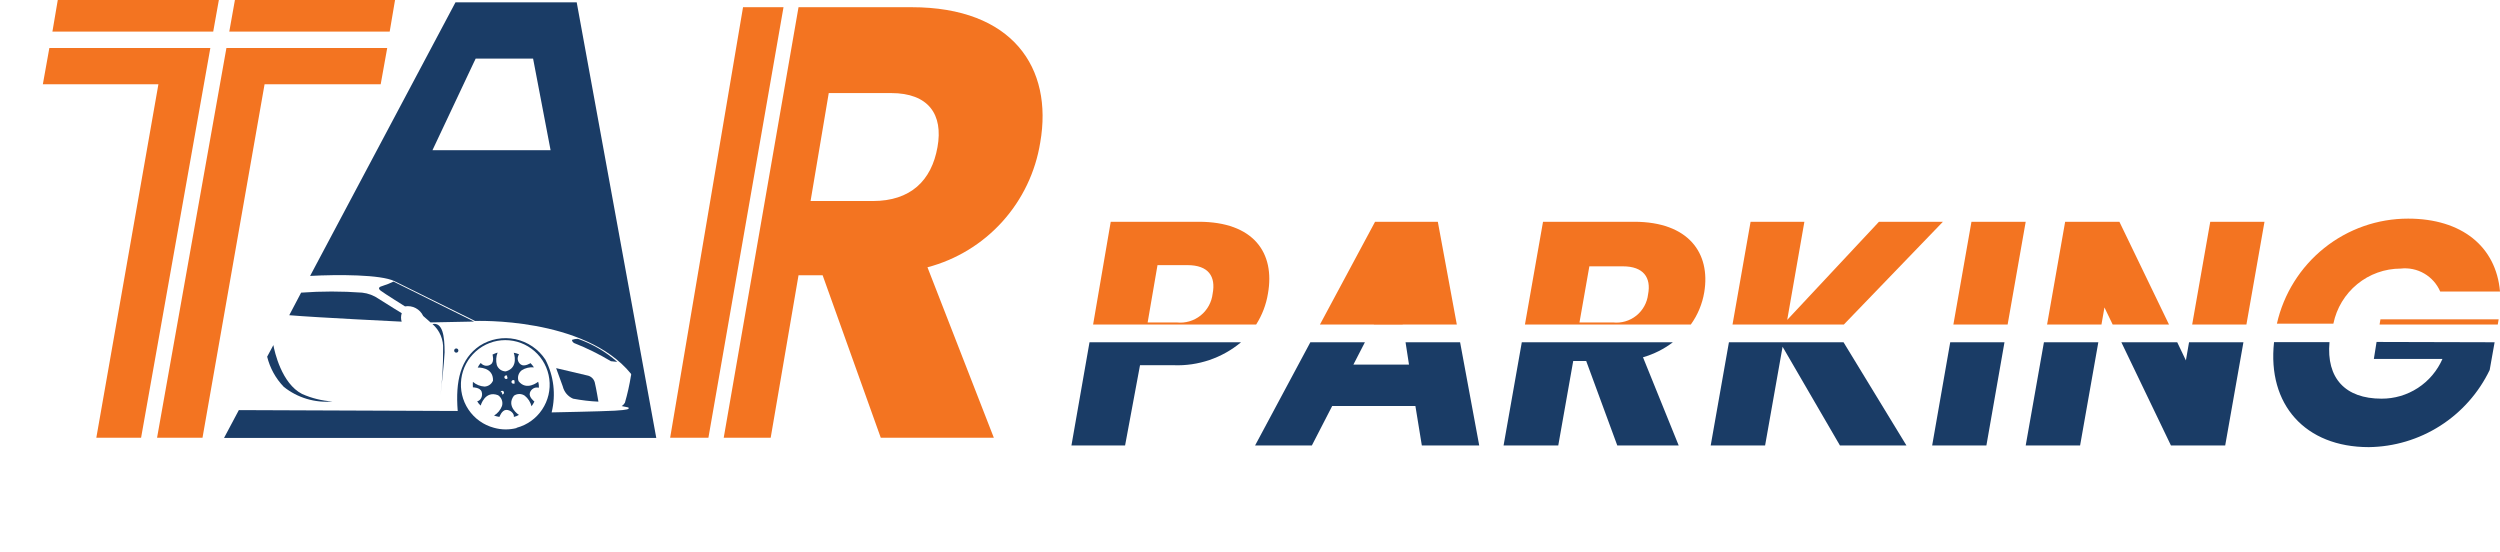 <svg width="154" height="34" viewBox="0 0 154 34" fill="none" xmlns="http://www.w3.org/2000/svg">
<g id="logo 3">
<g id="Group 1171274928">
<g id="Layer 2">
<g id="Layer 1">
<path id="Vector" d="M3.559 0L3.229 1.946H13.134L13.482 0H3.559ZM3.04 2.958L2.64 5.189H9.758L5.933 26.966H8.691L12.957 2.958H3.04ZM13.947 2.958L9.675 26.966H12.474L16.298 5.189H23.451L23.852 2.958H13.947ZM14.471 0L14.124 1.946H24.005L24.335 0H14.471Z" fill="#F37421"/>
<path id="Vector_2" d="M45.771 0.444L41.281 26.966H43.638L48.264 0.444H45.771ZM56.154 0.444H49.189L44.581 26.966H47.474L49.189 16.956H50.674L54.256 26.966H61.221L57.132 16.465C58.907 15.997 60.51 15.021 61.743 13.656C62.977 12.29 63.788 10.594 64.079 8.774C64.88 4.183 62.382 0.444 56.154 0.444ZM57.75 9.058C57.385 11.134 56.083 12.383 53.767 12.383H49.931L51.051 5.733H54.892C57.202 5.733 58.11 7.058 57.75 9.058Z" fill="#F37421"/>
<path id="Vector_3" d="M17.482 23.831C16.983 23.313 16.629 22.672 16.457 21.973L16.84 21.257C16.911 21.654 17.347 23.624 18.608 24.268C19.2 24.532 19.835 24.689 20.482 24.73C19.404 24.829 18.329 24.507 17.482 23.831Z" fill="#1A3C66"/>
<path id="Vector_4" d="M24.742 19.814C24.742 19.814 19.48 19.559 17.818 19.417L18.549 18.027C19.8 17.935 21.057 17.935 22.308 18.027C22.679 18.067 23.034 18.202 23.34 18.417C23.929 18.796 24.748 19.293 24.748 19.293C24.691 19.461 24.689 19.644 24.742 19.814Z" fill="#1A3C66"/>
<path id="Vector_5" d="M27.135 24.357C27.247 23.415 27.3 22.466 27.294 21.517C27.311 21.225 27.261 20.932 27.148 20.663C27.034 20.393 26.86 20.153 26.64 19.961C27.27 19.837 27.388 20.707 27.388 21.707C27.353 22.387 27.223 23.606 27.135 24.357Z" fill="#1A3C66"/>
<path id="Vector_6" d="M28.106 21.464C28.141 21.464 28.174 21.478 28.198 21.502C28.222 21.527 28.236 21.56 28.236 21.594C28.236 21.629 28.222 21.662 28.198 21.686C28.174 21.711 28.141 21.724 28.106 21.724C28.072 21.724 28.039 21.711 28.015 21.686C27.99 21.662 27.977 21.629 27.977 21.594C27.977 21.56 27.99 21.527 28.015 21.502C28.039 21.478 28.072 21.464 28.106 21.464Z" fill="#1A3C66"/>
<path id="Vector_7" d="M29.202 19.808L26.521 19.861L26.068 19.464C25.971 19.256 25.81 19.086 25.607 18.979C25.405 18.872 25.173 18.835 24.948 18.873C24.948 18.873 23.681 18.08 23.469 17.92C23.257 17.761 23.334 17.672 23.599 17.601C23.819 17.532 24.034 17.447 24.241 17.346L29.202 19.808Z" fill="#1A3C66"/>
<path id="Vector_8" d="M34.258 22.677L36.167 23.127C36.279 23.146 36.382 23.196 36.466 23.273C36.55 23.349 36.609 23.449 36.638 23.558C36.733 23.949 36.862 24.742 36.862 24.742C36.338 24.718 35.816 24.656 35.301 24.558C35.143 24.49 35.003 24.385 34.892 24.253C34.782 24.12 34.704 23.963 34.664 23.795C34.535 23.422 34.258 22.677 34.258 22.677Z" fill="#1A3C66"/>
<path id="Vector_9" d="M35.366 21.133C35.366 21.133 35.213 21.044 35.242 20.931C35.358 20.891 35.479 20.871 35.602 20.872C36.492 21.185 37.315 21.667 38.023 22.292L37.634 22.251C36.909 21.817 36.151 21.443 35.366 21.133Z" fill="#1A3C66"/>
<path id="Vector_10" d="M33.15 23.517C33.15 23.517 32.431 24.109 31.942 23.476C31.901 23.357 31.898 23.229 31.933 23.108C31.97 22.988 32.043 22.883 32.142 22.807C32.365 22.666 32.629 22.603 32.891 22.63C32.829 22.536 32.758 22.449 32.679 22.369C32.679 22.369 32.307 22.612 32.089 22.458C32.04 22.425 31.997 22.382 31.964 22.332C31.931 22.282 31.908 22.226 31.897 22.166C31.887 22.108 31.887 22.047 31.9 21.988C31.913 21.93 31.937 21.874 31.971 21.825C31.869 21.778 31.759 21.746 31.647 21.73C31.647 21.73 31.983 22.647 31.158 22.878C31.037 22.878 30.919 22.84 30.82 22.771C30.721 22.701 30.646 22.602 30.605 22.488C30.539 22.233 30.556 21.964 30.652 21.718C30.544 21.75 30.439 21.791 30.339 21.843C30.339 21.843 30.463 22.269 30.251 22.434C30.156 22.509 30.036 22.543 29.917 22.528C29.798 22.514 29.689 22.452 29.614 22.358C29.538 22.442 29.475 22.538 29.426 22.641C29.426 22.641 30.398 22.588 30.369 23.446C30.326 23.551 30.253 23.642 30.16 23.707C30.067 23.772 29.958 23.809 29.844 23.813C29.582 23.796 29.331 23.695 29.131 23.523C29.122 23.635 29.122 23.748 29.131 23.86C29.131 23.86 29.573 23.86 29.668 24.126C29.762 24.393 29.603 24.689 29.396 24.718C29.45 24.819 29.522 24.91 29.609 24.984C29.609 24.984 29.868 24.032 30.681 24.345C30.787 24.415 30.867 24.517 30.911 24.637C30.954 24.756 30.959 24.886 30.923 25.008C30.83 25.254 30.658 25.462 30.434 25.6C30.541 25.636 30.652 25.663 30.764 25.682C30.764 25.682 30.911 25.262 31.176 25.25C31.441 25.239 31.689 25.481 31.653 25.682C31.764 25.66 31.87 25.618 31.966 25.558C31.966 25.558 31.152 25.038 31.659 24.375C31.757 24.308 31.873 24.271 31.992 24.271C32.111 24.271 32.227 24.308 32.325 24.375C32.531 24.541 32.677 24.769 32.743 25.026C32.81 24.934 32.869 24.837 32.92 24.736C32.92 24.736 32.567 24.47 32.637 24.209C32.652 24.151 32.679 24.097 32.715 24.049C32.751 24.002 32.796 23.962 32.847 23.931C32.899 23.901 32.955 23.881 33.014 23.873C33.074 23.865 33.133 23.869 33.191 23.884C33.202 23.76 33.188 23.635 33.15 23.517ZM30.923 24.162H30.881H30.846V24.126C30.855 24.111 30.868 24.098 30.884 24.089C30.899 24.08 30.916 24.074 30.934 24.073C30.964 24.073 30.993 24.085 31.014 24.106C31.035 24.127 31.046 24.156 31.046 24.186C31.046 24.215 31.035 24.244 31.014 24.265C30.993 24.286 30.964 24.298 30.934 24.298L30.923 24.162ZM31.253 23.316C31.243 23.327 31.231 23.335 31.218 23.34C31.205 23.345 31.19 23.347 31.176 23.346C31.148 23.346 31.121 23.334 31.101 23.314C31.081 23.294 31.07 23.267 31.07 23.239C31.069 23.224 31.071 23.21 31.076 23.196C31.081 23.183 31.089 23.17 31.099 23.16C31.109 23.149 31.121 23.141 31.134 23.135C31.147 23.13 31.162 23.127 31.176 23.127C31.195 23.121 31.216 23.121 31.235 23.127C31.238 23.148 31.238 23.17 31.235 23.192C31.258 23.229 31.267 23.273 31.259 23.316H31.253ZM31.695 23.6V23.635H31.659H31.618C31.588 23.635 31.56 23.623 31.539 23.602C31.518 23.581 31.506 23.553 31.506 23.523C31.506 23.493 31.518 23.465 31.539 23.444C31.56 23.422 31.588 23.411 31.618 23.411C31.632 23.411 31.647 23.414 31.66 23.42C31.673 23.426 31.685 23.435 31.695 23.446C31.695 23.446 31.695 23.446 31.695 23.482C31.695 23.517 31.695 23.482 31.695 23.523C31.695 23.564 31.7 23.588 31.7 23.6H31.695Z" fill="#1A3C66"/>
<path id="Vector_11" d="M35.525 0.142H28.059L19.103 16.997C20.806 16.903 23.469 16.909 24.294 17.317L29.261 19.772C29.261 19.772 35.996 19.506 38.866 23.02C38.877 23.04 38.883 23.062 38.883 23.085C38.883 23.108 38.877 23.131 38.866 23.15C38.777 23.71 38.653 24.263 38.495 24.807C38.447 24.892 38.378 24.964 38.294 25.014L38.671 25.091C38.671 25.091 38.754 25.091 38.718 25.18C38.718 25.18 38.718 25.251 37.87 25.298C37.022 25.345 33.981 25.404 33.981 25.404C34.252 24.311 34.115 23.156 33.598 22.156C33.171 21.508 32.507 21.055 31.749 20.894C30.992 20.733 30.202 20.879 29.55 21.299C28.372 22.103 28.047 23.452 28.195 25.316L14.713 25.262L13.8 26.978H40.427L35.525 0.142ZM26.639 9.253L29.185 3.852L29.302 3.609H32.838L33.916 9.253H26.639ZM31.819 26.369C31.599 26.424 31.373 26.452 31.147 26.452C30.904 26.451 30.662 26.417 30.428 26.351C29.786 26.181 29.227 25.782 28.857 25.228C28.486 24.675 28.329 24.005 28.415 23.343C28.5 22.682 28.823 22.075 29.322 21.635C29.821 21.195 30.462 20.952 31.126 20.952C31.79 20.952 32.432 21.195 32.931 21.635C33.43 22.075 33.752 22.682 33.837 23.343C33.923 24.005 33.766 24.675 33.395 25.228C33.025 25.782 32.467 26.181 31.824 26.351L31.819 26.369Z" fill="#1A3C66"/>
</g>
</g>
</g>
<g id="Group 1171274927">
<path id="Vector_12" d="M73.843 13.661H68.421L67.335 19.992H77.378C77.747 19.414 77.995 18.766 78.105 18.088C78.556 15.565 77.212 13.661 73.843 13.661ZM74.699 18.088C74.639 18.617 74.373 19.1 73.959 19.433C73.545 19.765 73.017 19.92 72.49 19.863H70.695L71.302 16.332H73.143C74.451 16.332 74.901 17.035 74.699 18.088Z" fill="#F37421"/>
<path id="Vector_13" d="M76.448 21.083C75.286 22.053 73.807 22.557 72.296 22.497H70.225L69.305 27.442H66L67.114 21.083H76.448Z" fill="#1A3C66"/>
<path id="Vector_14" d="M88.57 13.661H84.704L81.308 19.992H89.74L88.57 13.661ZM85.993 17.358L84.631 20.001H86.407L85.993 17.358Z" fill="#F37421"/>
<path id="Vector_15" d="M91.12 27.442H87.585L87.189 25.011H82.062L80.81 27.442H77.312L80.718 21.083H84.078L83.369 22.46H86.794L86.582 21.083H89.942L91.12 27.442Z" fill="#1A3C66"/>
<path id="Vector_16" d="M100.665 13.661H95.05L93.936 19.992H104.154C104.58 19.4 104.864 18.717 104.983 17.996C105.378 15.602 104.025 13.661 100.665 13.661ZM101.521 18.134C101.461 18.649 101.201 19.119 100.798 19.443C100.395 19.767 99.881 19.917 99.368 19.863H97.296L97.904 16.406H99.975C101.236 16.406 101.724 17.099 101.521 18.134Z" fill="#F37421"/>
<path id="Vector_17" d="M103.408 27.442H99.625L97.71 22.238H96.91L95.989 27.442H92.62L93.743 21.083H103.049C102.499 21.504 101.874 21.817 101.208 22.007L103.408 27.442Z" fill="#1A3C66"/>
<path id="Vector_18" d="M115.744 13.661L110.092 19.706L111.15 13.661H107.836L106.723 19.992H113.58L119.683 13.661H115.744Z" fill="#F37421"/>
<path id="Vector_19" d="M117.438 27.442H113.341L109.807 21.36L108.73 27.442H105.379L106.502 21.083H113.562L117.438 27.442Z" fill="#1A3C66"/>
<path id="Vector_20" d="M121.442 13.661L120.328 19.992H123.67L124.783 13.661H121.442Z" fill="#F37421"/>
<path id="Vector_21" d="M123.476 21.083L122.362 27.442H119.021L120.134 21.083H123.476Z" fill="#1A3C66"/>
<path id="Vector_22" d="M136.152 13.661L135.038 19.992H138.379L139.493 13.661H136.152ZM130.555 13.661H127.213L126.1 19.992H129.45L129.634 18.939L130.141 19.992H133.611L130.555 13.661Z" fill="#F37421"/>
<path id="Vector_23" d="M129.257 21.083L128.134 27.442H124.783L125.906 21.083H129.257Z" fill="#1A3C66"/>
<path id="Vector_24" d="M138.195 21.083L137.072 27.442H133.731L130.675 21.083H134.117L134.651 22.201L134.845 21.083H138.195Z" fill="#1A3C66"/>
<path id="Vector_25" d="M146.636 19.669L146.581 19.992H153.862L153.917 19.669H146.636ZM148.339 13.467C146.461 13.466 144.638 14.106 143.17 15.281C141.701 16.457 140.674 18.098 140.257 19.937H143.736C143.933 18.979 144.453 18.119 145.207 17.502C145.962 16.884 146.905 16.546 147.879 16.545C148.382 16.487 148.892 16.593 149.331 16.848C149.77 17.102 150.116 17.492 150.318 17.959H154C153.761 15.186 151.643 13.467 148.339 13.467Z" fill="#F37421"/>
<path id="Vector_26" d="M153.668 21.083L153.364 22.793C152.685 24.201 151.629 25.392 150.313 26.231C148.998 27.07 147.476 27.524 145.917 27.543C141.996 27.543 139.658 24.919 140.081 21.074H143.497C143.294 23.301 144.472 24.558 146.7 24.558C147.496 24.562 148.275 24.333 148.943 23.897C149.61 23.462 150.136 22.84 150.456 22.109H146.23L146.396 21.064L153.668 21.083Z" fill="#1A3C66"/>
</g>
</g>
</svg>
